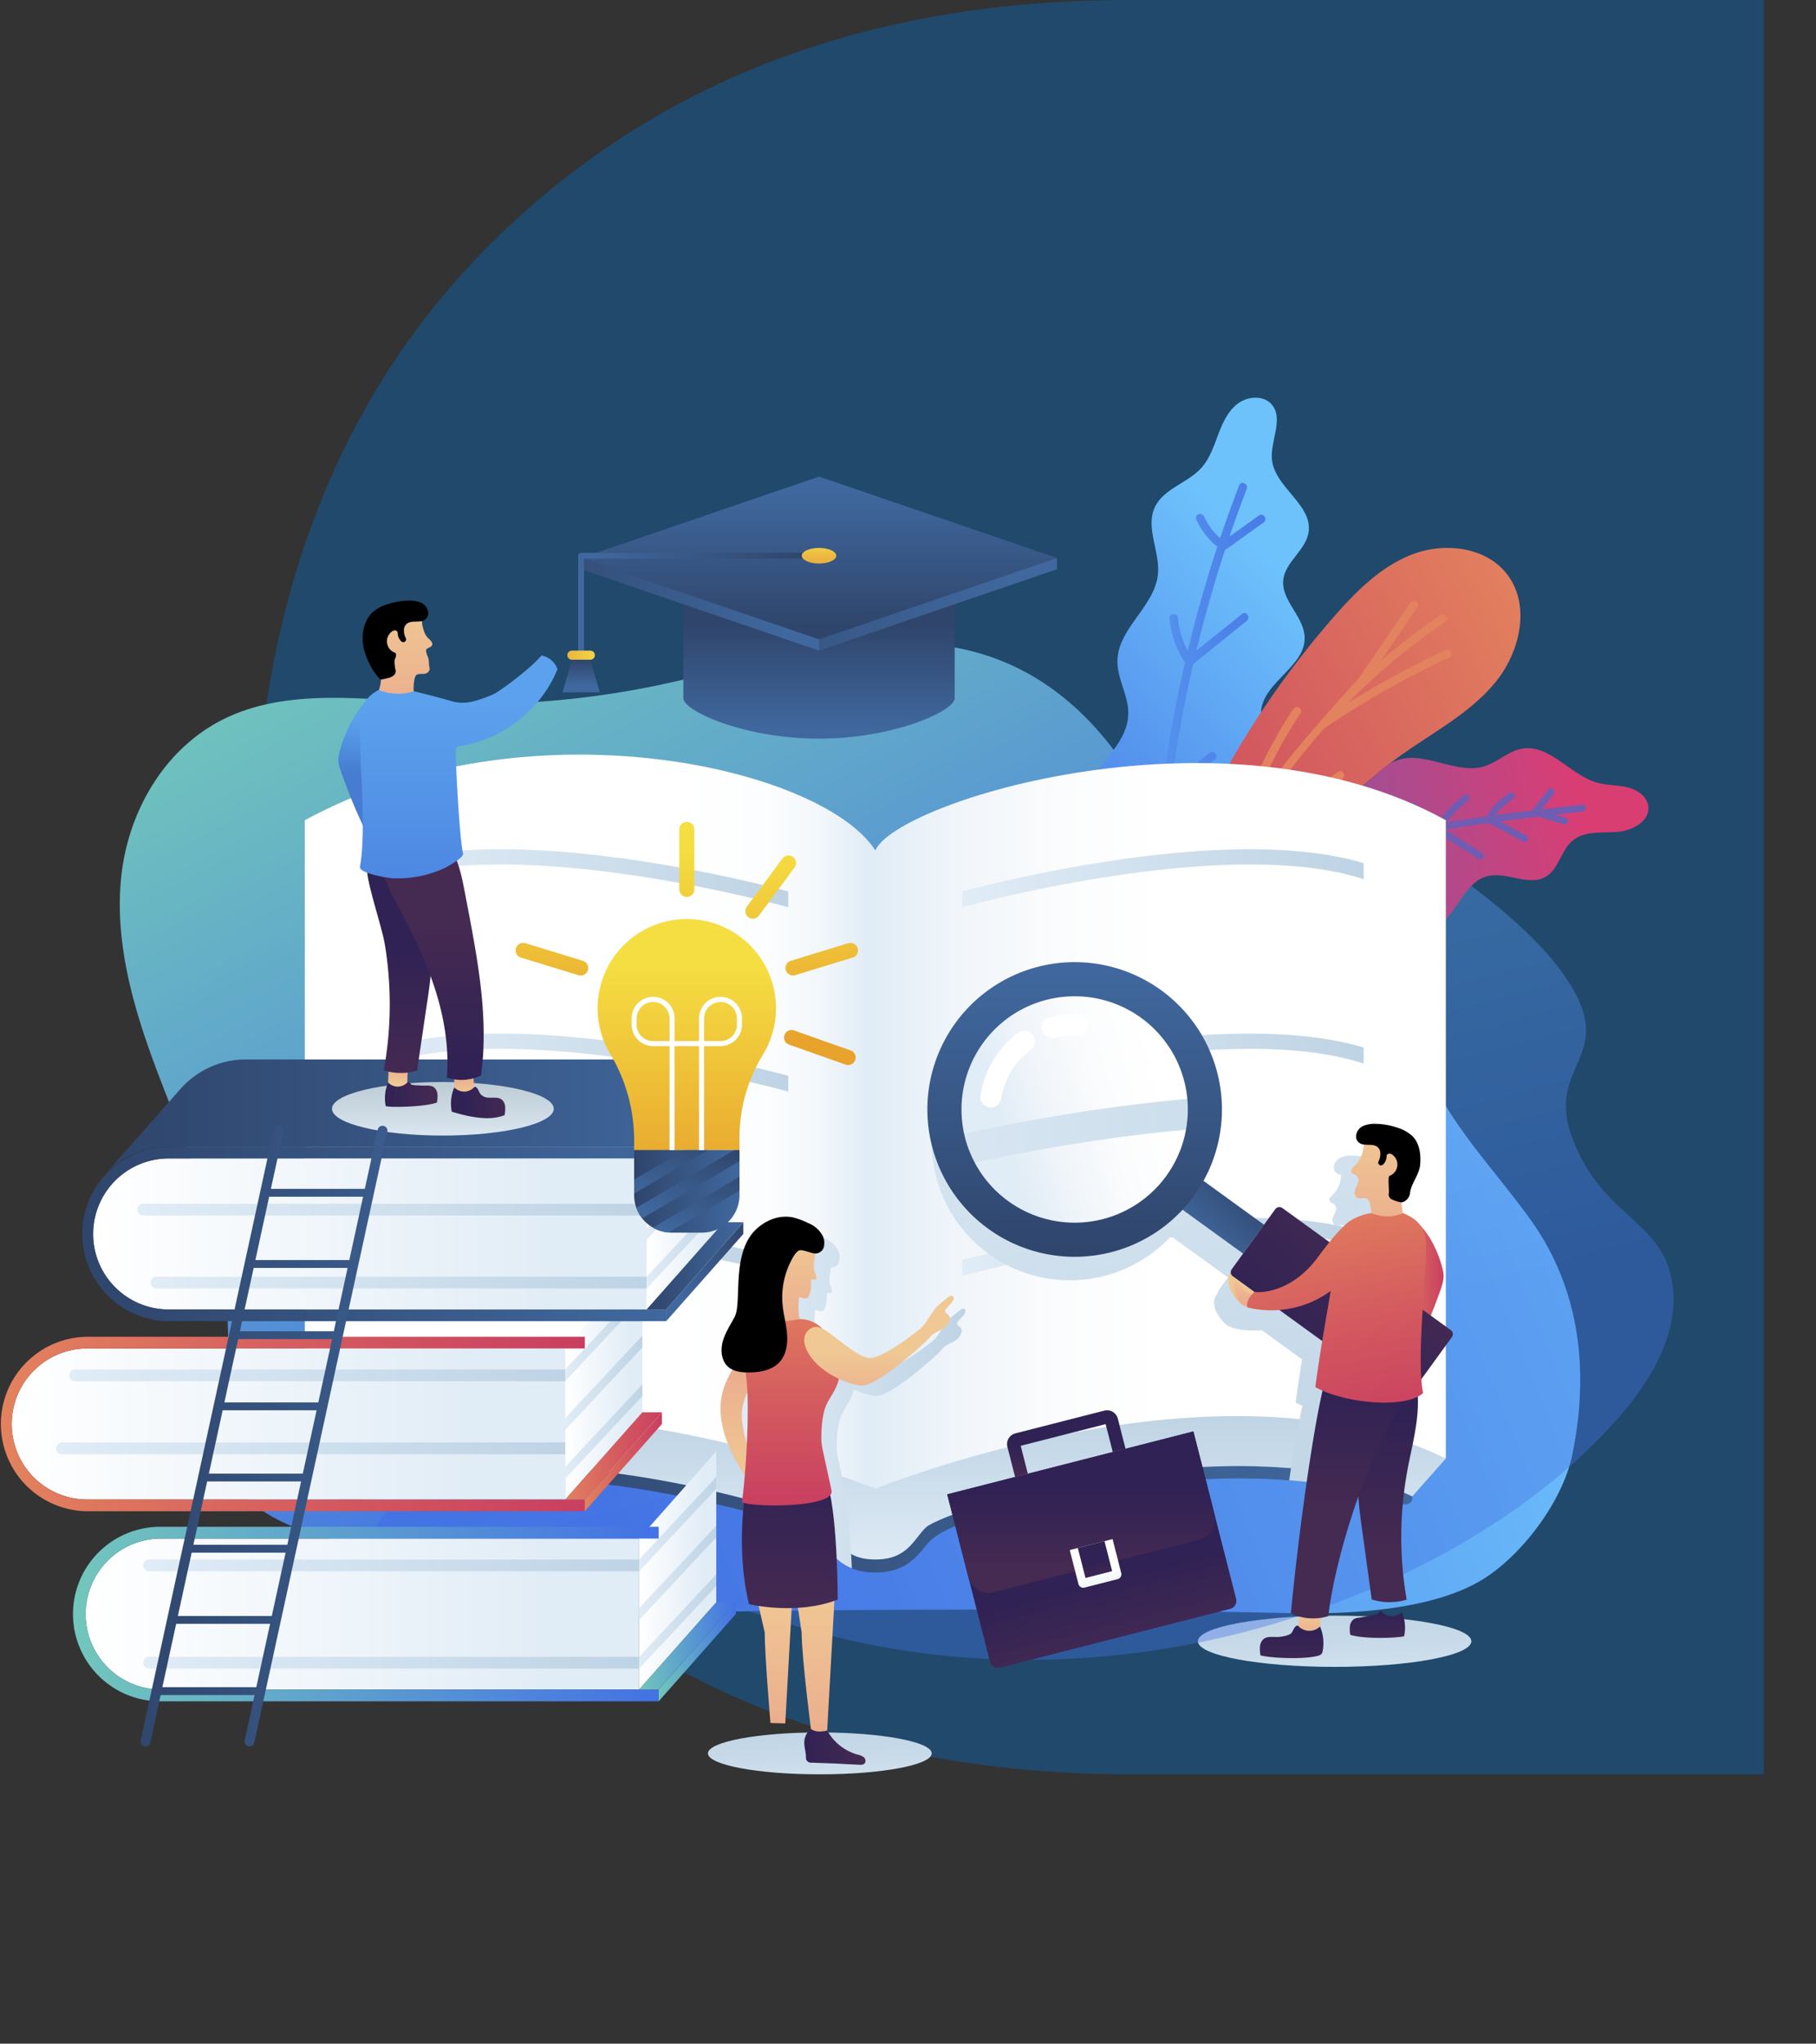 <svg xmlns="http://www.w3.org/2000/svg" xmlns:xlink="http://www.w3.org/1999/xlink" width="804.704" height="905.308" viewBox="0 0 804.704 905.308">
    <rect x="0" y="0" width="804.704" height="905.308" fill="#333333" stroke="none"/>
    <defs>
        <linearGradient id="linear-gradient" x1=".887" x2=".359" y1="2.257" y2="-.142" gradientUnits="objectBoundingBox">
            <stop offset="0" stop-color="#e0ecf6"/>
            <stop offset="1" stop-color="#bed3e4"/>
        </linearGradient>
        <linearGradient id="linear-gradient-3" x1=".165" x2=".677" y1="-.03" y2=".805" gradientUnits="objectBoundingBox">
            <stop offset="0" stop-color="#72c7bb"/>
            <stop offset=".981" stop-color="#4473e4"/>
        </linearGradient>
        <linearGradient id="linear-gradient-4" x1=".984" x2=".136" y1=".43" y2=".655" gradientUnits="objectBoundingBox">
            <stop offset="0" stop-color="#6ec2fc"/>
            <stop offset=".981" stop-color="#4473e4"/>
        </linearGradient>
        <linearGradient id="linear-gradient-5" x1="-.004" x2=".557" y1="1.137" y2=".472" xlink:href="#linear-gradient-4"/>
        <linearGradient id="linear-gradient-6" x1=".636" x2=".28" y1=".203" y2="1.077" xlink:href="#linear-gradient-4"/>
        <linearGradient id="linear-gradient-7" x1="-1.619" x2="1.345" y1=".491" y2=".491" xlink:href="#linear-gradient-4"/>
        <linearGradient id="linear-gradient-8" x1="1.025" x2="-.237" y1=".106" y2=".885" gradientUnits="objectBoundingBox">
            <stop offset="0" stop-color="#e3825e"/>
            <stop offset=".563" stop-color="#d3595f"/>
            <stop offset="1" stop-color="#c93f60"/>
        </linearGradient>
        <linearGradient id="linear-gradient-9" x1="-56.855" x2="-55.84" y1="-3.371" y2="-3.371" gradientUnits="objectBoundingBox">
            <stop offset="0" stop-color="#c93f60"/>
            <stop offset=".437" stop-color="#d3595f"/>
            <stop offset="1" stop-color="#e3825e"/>
        </linearGradient>
        <linearGradient id="linear-gradient-10" x1=".014" x2=".892" y1=".47" y2=".366" gradientUnits="objectBoundingBox">
            <stop offset="0" stop-color="#705cb2"/>
            <stop offset=".969" stop-color="#d93e73"/>
        </linearGradient>
        <linearGradient id="linear-gradient-11" x1="-1.085" x2="-.349" y1="-7.45" y2="-7.45" gradientUnits="objectBoundingBox">
            <stop offset=".031" stop-color="#d93e73"/>
            <stop offset="1" stop-color="#705cb2"/>
        </linearGradient>
        <linearGradient id="linear-gradient-12" x2="1" y1=".5" y2=".5" gradientUnits="objectBoundingBox">
            <stop offset="0" stop-color="#2f456b"/>
            <stop offset="1" stop-color="#40689e"/>
        </linearGradient>
        <linearGradient id="linear-gradient-13" x1=".5" x2=".5" y1="1.071" y2=".231" xlink:href="#linear-gradient"/>
        <linearGradient id="linear-gradient-14" x1=".515" x2="-.012" y1=".5" y2=".5" gradientUnits="objectBoundingBox">
            <stop offset="0" stop-color="#fff"/>
            <stop offset=".367" stop-color="#fbfcfd"/>
            <stop offset=".709" stop-color="#f0f5fa"/>
            <stop offset="1" stop-color="#e0ecf6"/>
        </linearGradient>
        <linearGradient id="linear-gradient-15" x1="0" x2="1" y1=".5" y2=".5" xlink:href="#linear-gradient"/>
        <linearGradient id="linear-gradient-21" x1=".656" x2=".984" y1=".5" y2=".5" gradientUnits="objectBoundingBox">
            <stop offset="0" stop-color="#fff"/>
            <stop offset=".452" stop-color="#fcfdfe"/>
            <stop offset=".717" stop-color="#f4f8fb"/>
            <stop offset=".932" stop-color="#e6eff7"/>
            <stop offset="1" stop-color="#e0ecf6"/>
        </linearGradient>
        <linearGradient id="linear-gradient-29" x1=".382" x2=".606" y1="-.193" y2="1.137" xlink:href="#linear-gradient"/>
        <linearGradient id="linear-gradient-30" x2="1" y1=".5" y2=".5" gradientUnits="objectBoundingBox">
            <stop offset="0" stop-color="#fff"/>
            <stop offset=".854" stop-color="#e0ecf6"/>
        </linearGradient>
        <linearGradient id="linear-gradient-39" x1="0" x2="1" y1=".5" y2=".5" xlink:href="#linear-gradient"/>
        <linearGradient id="linear-gradient-42" x1="0" x2="1" y1=".5" y2=".5" xlink:href="#linear-gradient-3"/>
        <linearGradient id="linear-gradient-56" x1="0" x2="1" y1=".5" y2=".5" xlink:href="#linear-gradient"/>
        <linearGradient id="linear-gradient-59" x1="0" x2="1" y1=".5" y2=".5" xlink:href="#linear-gradient-8"/>
        <linearGradient id="linear-gradient-78" x1="1.066" x2=".176" y1=".059" y2=".753" xlink:href="#linear-gradient-12"/>
        <linearGradient id="linear-gradient-80" x1=".5" x2=".5" y1="1.226" y2="-2.063" gradientUnits="objectBoundingBox">
            <stop offset="0" stop-color="#e0ecf6"/>
            <stop offset="1" stop-color="#80939c"/>
        </linearGradient>
        <linearGradient id="linear-gradient-84" x2="1" y1=".5" y2=".5" gradientUnits="objectBoundingBox">
            <stop offset="0" stop-color="#e3825e"/>
            <stop offset="1" stop-color="#c93f60"/>
        </linearGradient>
        <linearGradient id="linear-gradient-85" x1=".5" x2=".5" y1=".277" y2=".942" xlink:href="#linear-gradient-12"/>
        <linearGradient id="linear-gradient-86" x1=".5" x2=".5" y1=".93" y2=".093" xlink:href="#linear-gradient-12"/>
        <linearGradient id="linear-gradient-87" x1="-.917" x2=".812" y1=".5" y2=".5" xlink:href="#linear-gradient-12"/>
        <linearGradient id="linear-gradient-88" x1="-.384" x2=".867" y1=".5" y2=".5" xlink:href="#linear-gradient-12"/>
        <linearGradient id="linear-gradient-89" x1=".926" x2=".072" y1=".5" y2=".5" xlink:href="#linear-gradient-12"/>
        <linearGradient id="linear-gradient-90" x2="1" y1=".5" y2=".5" gradientUnits="objectBoundingBox">
            <stop offset="0" stop-color="#ebb340"/>
            <stop offset="1" stop-color="#f3d646"/>
        </linearGradient>
        <linearGradient id="linear-gradient-91" x1=".5" x2=".5" y1="-.017" y2=".783" xlink:href="#linear-gradient-12"/>
        <linearGradient id="linear-gradient-92" x1=".5" x2=".5" y1=".719" y2="-.331" xlink:href="#linear-gradient-90"/>
        <linearGradient id="linear-gradient-93" x1=".5" x2=".5" y1=".155" y2=".83" gradientUnits="objectBoundingBox">
            <stop offset="0" stop-color="#ebae8e"/>
            <stop offset="1" stop-color="#f0c894"/>
        </linearGradient>
        <linearGradient id="linear-gradient-94" x1=".223" x2="1.085" y1=".5" y2=".5" gradientUnits="objectBoundingBox">
            <stop offset="0" stop-color="#302254"/>
            <stop offset=".997" stop-color="#452a52"/>
        </linearGradient>
        <linearGradient id="linear-gradient-95" x1=".5" x2=".5" y1=".082" y2=".655" xlink:href="#linear-gradient-93"/>
        <linearGradient id="linear-gradient-96" x1="0" x2="1" y1=".5" y2=".5" xlink:href="#linear-gradient-94"/>
        <linearGradient id="linear-gradient-97" x1=".5" x2=".5" y1=".45" y2="1.027" xlink:href="#linear-gradient-94"/>
        <linearGradient id="linear-gradient-98" x1=".5" x2=".5" y1=".928" y2=".347" xlink:href="#linear-gradient-94"/>
        <linearGradient id="linear-gradient-99" x1=".5" x2=".5" y1="1" y2="0" xlink:href="#linear-gradient-93"/>
        <linearGradient id="linear-gradient-100" x1=".5" x2=".5" y1=".188" y2=".566" gradientUnits="objectBoundingBox">
            <stop offset="0" stop-color="#5ca1ed"/>
            <stop offset=".997" stop-color="#467cd1"/>
        </linearGradient>
        <linearGradient id="linear-gradient-102" x1=".5" x2=".5" y1=".212" y2="1.019" gradientUnits="objectBoundingBox">
            <stop offset="0" stop-color="#5ca1ed"/>
            <stop offset=".997" stop-color="#4d87e2"/>
        </linearGradient>
        <linearGradient id="linear-gradient-103" x1=".866" x2=".213" y1=".402" y2=".606" xlink:href="#linear-gradient-14"/>
        <linearGradient id="linear-gradient-104" x1="-.672" x2="2.159" y1=".5" y2=".5" xlink:href="#linear-gradient"/>
        <linearGradient id="linear-gradient-105" x1=".5" x2=".5" y1="1.242" y2=".439" xlink:href="#linear-gradient-93"/>
        <linearGradient id="linear-gradient-106" x1="1.698" x2="-.297" y1=".919" y2=".221" xlink:href="#linear-gradient-12"/>
        <linearGradient id="linear-gradient-107" x1="-.29" x2="1.353" y1=".195" y2=".83" xlink:href="#linear-gradient-94"/>
        <linearGradient id="linear-gradient-108" x1=".5" x2=".5" y1=".998" y2=".034" xlink:href="#linear-gradient-12"/>
        <linearGradient id="linear-gradient-110" x1=".5" x2=".5" y1=".161" y2="1.52" xlink:href="#linear-gradient-94"/>
        <linearGradient id="linear-gradient-112" x1=".5" x2=".5" y1=".117" y2="1.184" xlink:href="#linear-gradient-94"/>
        <linearGradient id="linear-gradient-113" x1=".5" x2=".5" y1=".205" y2=".77" xlink:href="#linear-gradient-94"/>
        <linearGradient id="linear-gradient-114" x1=".5" x2=".5" y1=".084" y2=".55" xlink:href="#linear-gradient-94"/>
        <linearGradient id="linear-gradient-116" x1=".5" x2=".5" y1=".688" y2="-.255" xlink:href="#linear-gradient-93"/>
        <linearGradient id="linear-gradient-117" x1=".423" x2=".641" y1="-.116" y2="1.108" xlink:href="#linear-gradient-8"/>
        <linearGradient id="linear-gradient-118" x1=".757" x2=".757" y1="1.006" y2=".005" xlink:href="#linear-gradient-93"/>
        <linearGradient id="linear-gradient-120" x1=".779" x2=".779" y1=".996" y2="-.004" xlink:href="#linear-gradient-93"/>
        <linearGradient id="linear-gradient-121" x1=".546" x2=".546" y1="-.06" y2=".941" xlink:href="#linear-gradient-94"/>
        <linearGradient id="linear-gradient-123" x1=".5" x2=".5" y1=".236" y2=".883" xlink:href="#linear-gradient-93"/>
        <linearGradient id="linear-gradient-124" x1=".501" x2=".501" y1="1.012" y2=".007" xlink:href="#linear-gradient-93"/>
        <linearGradient id="linear-gradient-125" x1=".544" x2=".544" y1="-.174" y2=".983" xlink:href="#linear-gradient-8"/>
        <linearGradient id="linear-gradient-126" x1=".5" x2=".5" y1="1.206" y2=".63" xlink:href="#linear-gradient-93"/>
        <linearGradient id="linear-gradient-127" x1=".463" x2=".463" y1=".671" y2="1.117" xlink:href="#linear-gradient-94"/>
        <linearGradient id="linear-gradient-128" x1=".508" x2=".508" y1=".366" y2=".842" xlink:href="#linear-gradient-94"/>
        <linearGradient id="linear-gradient-129" x1=".21" x2=".21" y1=".428" y2="1.274" xlink:href="#linear-gradient-14"/>
        <linearGradient id="linear-gradient-130" x1=".076" x2=".076" y1=".57" y2="1.257" xlink:href="#linear-gradient-94"/>
        <linearGradient id="linear-gradient-131" x1=".644" x2=".644" y1=".538" y2=".978" xlink:href="#linear-gradient-94"/>
        <linearGradient id="linear-gradient-132" x1=".5" x2=".5" y1=".196" y2="1.144" gradientUnits="objectBoundingBox">
            <stop offset="0" stop-color="#f5de42"/>
            <stop offset="1" stop-color="#e8a32d"/>
        </linearGradient>
        <linearGradient id="linear-gradient-134" x1="1.066" x2=".217" y1="-.295" y2="1.021" xlink:href="#linear-gradient-12"/>
        <linearGradient id="linear-gradient-135" x1=".895" x2=".183" y1="-.094" y2=".982" xlink:href="#linear-gradient-12"/>
        <linearGradient id="linear-gradient-136" x1="1.034" x2=".039" y1="-.567" y2="1.122" xlink:href="#linear-gradient-12"/>
        <linearGradient id="linear-gradient-137" x1=".5" x2=".5" y1=".355" y2="2.906" xlink:href="#linear-gradient-132"/>
        <linearGradient id="linear-gradient-138" x1=".5" x2=".5" y1="-.109" y2="2.916" xlink:href="#linear-gradient-132"/>
        <linearGradient id="linear-gradient-139" x1=".5" x2=".5" y1="-2.892" y2="2.976" xlink:href="#linear-gradient-132"/>
        <linearGradient id="linear-gradient-140" x1=".5" x2=".5" y1="-5.177" y2=".285" xlink:href="#linear-gradient-132"/>
        <linearGradient id="linear-gradient-142" x1=".5" x2=".5" y1="-2.892" y2="2.976" xlink:href="#linear-gradient-132"/>
        <style>
            .cls-2{fill:url(#linear-gradient)}.cls-17{mix-blend-mode:multiply;isolation:isolate}.cls-12{fill:url(#linear-gradient-12)}.cls-15,.cls-17{fill:url(#linear-gradient-15)}.cls-19{fill:url(#linear-gradient-30)}.cls-20{fill:url(#linear-gradient-39)}.cls-21{fill:url(#linear-gradient-42)}.cls-22{fill:url(#linear-gradient-56)}.cls-23{fill:url(#linear-gradient-59)}.cls-38{fill:url(#linear-gradient-96)}.cls-41{fill:url(#linear-gradient-99)}.cls-50{fill:#fff}.cls-74{fill:url(#linear-gradient-138)}.cls-76{fill:url(#linear-gradient-140)}
        </style>
    </defs>
    <g id="Group_3189" transform="translate(-1038.051 -3061.839)">
        <path id="Path_1061" fill="#20496c" d="M470.12 77H750.6v-786H469.011q-171.833 0-279.922 105.317T81-315.446q0 181.811 108.643 287.129T470.12 77z" transform="translate(1069.092 3770.839)"/>
        <g id="Group_1925" transform="translate(1008.56 3172.097)">
            <g id="Group_1924" transform="translate(29.491 65.903)">
                <path id="Path_1064" d="M318.046 432.17c0 5.128-22.2 9.285-49.58 9.285s-49.58-4.157-49.58-9.285 22.2-9.285 49.58-9.285 49.58 4.157 49.58 9.285z" class="cls-2" transform="translate(94.809 168.384)"/>
                <path id="Path_1065" d="M471.155 403c0 6.267-27.129 11.349-60.6 11.349s-60.59-5.078-60.59-11.349 27.129-11.347 60.594-11.347 60.596 5.083 60.596 11.347z" class="cls-2" transform="translate(180.836 147.888)"/>
                <path id="Path_1066" fill="url(#linear-gradient-3)" d="M533.638 242.689c-14-43.3-39.49-88.213-85.082-104.534-24.086-8.623-50.971-8.046-76.408-3.9s-50.078 11.693-75.322 16.75a392.137 392.137 0 0 1-96.378 7.122c-30.676-1.53-63.216-6.352-90.762 6.224C81.98 177 65.674 205.442 62.331 233.839s4.45 56.907 14.423 83.943 22.237 53.507 28.346 81.507a192.454 192.454 0 0 1 3.009 64.3c-1.27 10.4-3.369 21.1-.292 31.167 6.822 22.332 34.925 31.806 59.463 36.7 57.182 11.4 116.423 15.909 174.345 8.349s114.565-27.6 160.023-61.636c9.958-7.455 19.4-15.6 27.158-25.033 19.452-23.657 26.774-53.855 27.119-83.115.278-23.721-7.874-47.33-10.024-71.039-1.73-19.119-6.328-37.943-12.263-56.293z" transform="translate(-8.454 -22.961)"/>
                <path id="Path_1067" fill="url(#linear-gradient-4)" d="M544.915 531.258c25.214.555 59.844-1.429 81.828-13.789 17.767-9.989 37.247-34.738 41.724-56.637 7.8-38.156 2.658-74.063-18.156-103.328-17.837-25.076-41.482-47.532-49.626-77.208-6.662-24.283.856-52.3-12.1-73.884-12.435-20.717-39.17-27.546-63.3-28.8-40.268-2.1-80.614 6.11-118.47 19.995-80.3 29.449-151.194 85.637-194.9 159.156-22.93 38.57-38.34 81.331-62.469 119.162-7.793 12.217-16.479 23.9-23.372 36.672-2.743 5.081-8.548 13.817-8.517 19.75.041 7.584 6.3 3.589 11.531 2.943 33.028-4.078 67.865-2.534 101.13-3.4q101.13-2.626 202.307-2.135 56.199.27 112.39 1.503z" transform="translate(28.305 7.194)"/>
                <path id="Path_1068" fill="url(#linear-gradient-5)" d="M155.009 280.3c15.261-32.947-.856-52.3 12.1-73.884 12.435-20.717 39.17-27.546 63.3-28.8 40.268-2.1 80.614 6.11 118.47 19.995q16.373 6 32.172 13.486c.076.149.169.3.232.449.055-.084.119-.171.176-.255 66.719 31.589 124.631 82.081 162.319 145.476 22.93 38.57 38.34 81.331 62.469 119.162 4.474 7.014 9.236 13.858 13.79 20.828l-.856.966v.452c0 2.228-2.67 3.692-5.012 2.759-17.317-6.894-79.925-25.355-194.327 8.681 0 0-10.614 3.593-14.913 8.424-3.144 3.535-6.537 9.045-13.845 11.756q-9.91-.055-19.819-.086c-7.155-2.74-10.514-8.172-13.628-11.67-4.3-4.831-14.912-8.424-14.912-8.424-114.389-34.032-177-15.579-194.322-8.682-2.344.932-5.613-.08-5.019-3.21l-14.905-16.8s-29.042-92.569-22.41-142.723 33.679-24.958 48.94-57.9z" transform="rotate(135 416.012 416.046)" style="mix-blend-mode:multiply;isolation:isolate" opacity="0.4"/>
                <g id="Group_1880" transform="translate(478.471)">
                    <path id="Path_1069" fill="url(#linear-gradient-6)" d="M326.494 281.964c-.573 10.479-9.269 20.248-6.445 30.357 2.077 7.437 10.07 11.977 17.779 12.465s15.221-2.208 22.449-4.928c8.315-3.129 16.782-6.453 23.478-12.291s11.377-14.769 9.81-23.513c-1.509-8.416-8.492-16.046-6.625-24.389 2.246-10.029 15.852-14.027 18.579-23.935 2.915-10.6-8.3-20.793-6.754-31.675 1.794-12.657 19.684-19.3 19.248-32.073-.311-9.164-10.441-16.237-9.472-25.355.855-8.025 9.978-13.128 11.215-21.1 1.878-12.108-14.771-19.745-16.2-31.914-.991-8.454 5.421-18.327-.174-24.742-3.629-4.161-10.638-3.649-15.038-.311s-6.761 8.659-8.7 13.828-3.735 10.587-7.447 14.675c-6.108 6.726-16.755 9.136-20.585 17.376-4.24 9.128 2.4 19.715 1.388 29.731-1.431 14.186-17.645 23.885-17.958 38.141-.177 8.073 4.957 15.543 4.83 23.616-.252 15.97-20.122 25.969-21.436 41.888-.967 11.761 8.704 22.364 8.058 34.149z" transform="translate(-318.371 -65.903)"/>
                    <path id="Path_1070" fill="url(#linear-gradient-7)" d="M347.255 232.975l.018-.027a77.65 77.65 0 0 1 20.24-21.628c1.935-1.406-.129-4.5-2.07-3.086a82.14 82.14 0 0 0-17.717 17.544q3.694-28.425 10.152-56.4a1.852 1.852 0 0 0 .472-.744l23.364-18.8c1.852-1.489-.2-4.588-2.072-3.086q-10.132 8.154-20.266 16.3 5.471-22.566 12.717-44.662a1.856 1.856 0 0 0 .482-.248l16.618-11.925c1.943-1.395-.123-4.485-2.072-3.086l-13.062 9.375q3.62-10.641 7.649-21.141c.853-2.218-2.484-3.862-3.346-1.618q-4.47 11.637-8.429 23.453a29.093 29.093 0 0 1-7.112-9.572c-.992-2.157-4.527-1-3.526 1.178a33.5 33.5 0 0 0 9.368 12.194q-7.483 22.777-13.086 46.09a36.673 36.673 0 0 1-4.349-14.537c-.207-2.39-3.915-2.157-3.71.23a40.7 40.7 0 0 0 6.836 19.462q-6.288 27.182-9.992 54.868a113.44 113.44 0 0 0-6.446-14.312c-1.131-2.112-4.207-.02-3.086 2.072a106.726 106.726 0 0 1 8.437 20.853A588.722 588.722 0 0 0 339.449 321c.079 2.4 3.79 2.156 3.71-.232a584.958 584.958 0 0 1 3.573-86.866 1.8 1.8 0 0 0 .523-.927z" transform="translate(-307.73 -50.951)"/>
                </g>
                <g id="Group_1881" transform="translate(510.771 66.556)">
                    <path id="Path_1071" fill="url(#linear-gradient-8)" d="M494.517 117.566c10.857 13.823 5.918 34.925-5.342 48.422s-27.345 21.82-41.644 32.041c-29.982 21.433-52.437 51.559-74.1 81.372-3.92 5.395-8.036 10.976-13.919 14.115s-14.08 3.024-18.365-2.087c-4.694-5.6-2.781-14-.434-20.926a398.373 398.373 0 0 1 77.266-134c9.936-11.351 21.02-22.469 35.162-27.721s32.059-3.082 41.376 8.784z" transform="translate(-337.619 -106.086)"/>
                    <path id="Path_1072" fill="url(#linear-gradient-9)" d="M374.536 225.5a1.627 1.627 0 0 1-.3-1.588 208.475 208.475 0 0 1 25.924-55.786c1.312-1.988 4.558-.172 3.233 1.835a205.213 205.213 0 0 0-22.2 44.546c3.1-4.942 6.3-9.824 9.645-14.617 11.087-15.881 37.787-44.637 38.082-45.068q11.553-16.83 23.1-33.663c1.345-1.959 4.593-.147 3.233 1.834l-16.262 23.7a288.8 288.8 0 0 1 26.5-20.24c1.993-1.347 3.894 1.848 1.916 3.185a282.344 282.344 0 0 0-42.943 35.745 402.116 402.116 0 0 1 43.082-23.355c2.155-1 4.088 2.175 1.918 3.183A402.49 402.49 0 0 0 414 176.586l-.031.017a291.269 291.269 0 0 0-21.424 27.311c-6.869 9.926-13.146 20.215-19.041 30.726a303.469 303.469 0 0 1 46.517-38.711c1.991-1.347 3.892 1.848 1.916 3.183a299.267 299.267 0 0 0-54.684 47.588 1.89 1.89 0 0 1-.51.4c-9.029 17.144-17.252 34.739-25.444 52.253-1.015 2.17-4.245.326-3.233-1.835 11.397-24.368 22.888-48.801 36.47-72.018z" transform="translate(-337.872 -96.749)"/>
                </g>
                <g id="Group_1882" transform="translate(518.81 155.261)">
                    <path id="Path_1073" fill="url(#linear-gradient-10)" d="M372.781 191.325c-4.911 4.79-12.926 4.134-19.021 7.283-10.094 5.214-11.907 19.824-6.721 29.933s15.193 16.7 24.858 22.668c5.378 3.323 10.9 6.647 17.05 8.1s13.139.75 17.974-3.321c5.633-4.744 7.553-13.219 13.928-16.9 10.749-6.214 24.813 5.643 36.354 1.063 10.854-4.31 13.443-20.833 24.744-23.776 8.575-2.233 18.473 4.732 26.06.157 5.726-3.452 6.653-11.675 11.785-15.963 5.211-4.351 12.826-3.333 19.6-3.8s14.888-4.823 13.925-11.543c-.626-4.359-5-7.238-9.289-8.262s-8.8-.787-13.057-1.931c-12.192-3.279-21.379-17.446-33.792-15.134-5.928 1.1-10.527 5.883-16.271 7.713-12.638 4.023-26.628-7.084-39.09-2.544-8.831 3.217-13.878 13.416-22.918 15.993-6.476 1.847-13.27-.7-19.781-2.428s-14.319-2.324-19.142 2.377c-3.015 2.934-4.184 7.377-7.196 10.315z" transform="translate(-341.744 -159.643)"/>
                    <path id="Path_1074" fill="url(#linear-gradient-11)" d="M525.069 177.673q-8.994.994-18.083 2.042l5.356-6.7c1.221-1.524-.967-3.65-2.195-2.117l-6.575 8.22a1.535 1.535 0 0 0-.35 1.039q-8.256.986-16.541 2.1a25.723 25.723 0 0 1 7.758-7.159 1.525 1.525 0 0 0-1.575-2.61 28.835 28.835 0 0 0-10.14 10.314q-8.9 1.25-17.785 2.73a44.464 44.464 0 0 1 9.358-9.505c1.562-1.169 0-3.788-1.575-2.61a48.674 48.674 0 0 0-11.935 12.831c-7.2 1.27-14.372 2.688-21.481 4.3a65.175 65.175 0 0 1 11.394-10.955c1.56-1.173-.007-3.791-1.577-2.61a69.678 69.678 0 0 0-14.451 14.65c-7.106 1.708-14.143 3.622-21.085 5.79a37.038 37.038 0 0 1 9-10.69c1.524-1.244-.692-3.344-2.195-2.117a38.857 38.857 0 0 0-10.88 14.11q-8.8 2.894-17.365 6.39l5.451-11.321c.85-1.766-1.825-3.233-2.678-1.459l-7.013 14.567a199.063 199.063 0 0 0-44.555 26.29c-1.525 1.2.036 3.826 1.575 2.61a197.4 197.4 0 0 1 43.658-25.857l.035.01a1.684 1.684 0 0 0 .291.222 121.161 121.161 0 0 0 28.709 12.533c1.888.548 2.579-2.423.694-2.97a117.652 117.652 0 0 1-26.267-11.268q8.616-3.593 17.5-6.536a1.8 1.8 0 0 0 .394.217 1.571 1.571 0 0 0 .464.4l23.743 13.79c1.7.989 3.157-1.693 1.459-2.678Q424.45 207.2 413.3 200.715q10-3.178 20.261-5.679a76.853 76.853 0 0 0 23.322 15.251c1.8.752 3.271-1.92 1.459-2.678a74.476 74.476 0 0 1-21.217-13.431c7.581-1.785 15.238-3.341 22.935-4.719a1.745 1.745 0 0 0 .379.287 1.6 1.6 0 0 0 .447.417l18.355 11.578c1.665 1.05 3.114-1.635 1.459-2.678l-16.4-10.342q9.163-1.565 18.367-2.846a1.537 1.537 0 0 0 1.448.139 1.642 1.642 0 0 0 .172.118l14.461 7.874a1.525 1.525 0 0 0 1.457-2.678l-11.526-6.276q8.611-1.148 17.2-2.147a1.594 1.594 0 0 0 .59.316l10.421 3.135c1.882.566 2.571-2.4.694-2.97l-4.408-1.327q6.01-.683 11.983-1.338c1.941-.214 1.869-3.265-.09-3.048z" transform="translate(-342.725 -152.603)"/>
                </g>
                <g id="Group_1895" transform="translate(135.071 158.122)">
                    <path id="Path_1075" d="M599.839 355.872l-53.886-27.142-186.879 31.6-186.88-31.6-53.884 27.142 2.865 24.283v.452c0 2.228 2.672 3.692 5.012 2.759 17.318-6.894 79.925-25.355 194.329 8.681 0 0 10.612 3.593 14.912 8.424s9.029 13.38 23.647 13.38 19.347-8.548 23.647-13.38 14.912-8.424 14.912-8.424c114.389-34.032 176.994-15.579 194.32-8.682 2.345.932 5.615-.079 5.02-3.21z" class="cls-12" transform="translate(-106.27 -51.532)"/>
                    <path id="Path_1076" fill="url(#linear-gradient-13)" d="M604.61 352.582l-53.886-27.143-186.879 31.6-186.88-31.6-53.884 27.143-12.04 12.932 14.905 16.8s62.757-34.193 199.341 6.441c0 0 11.344 3.776 14.912 6.607 7.046 5.59 9.029 14.88 23.647 14.88s17.158-9.461 22.59-14.358c2.592-2.337 15.968-7.129 15.968-7.129 136.583-40.634 199.341-6.441 199.341-6.441l14.9-16.8z" transform="translate(-111.041 -53.692)"/>
                    <path id="Path_1077" fill="url(#linear-gradient-14)" d="M263.673 485.089s153.057-62.439 252.8-13.38V188.953c-97.269-53.793-243.534-8.485-252.8 13.381z" transform="translate(-10.869 -159.886)"/>
                    <g id="Group_1883" transform="translate(291.363 41.917)">
                        <path id="Path_1078" d="M352.311 191.9a651.957 651.957 0 0 0-65.358 13.441v7c12.669-3.42 119.853-31.291 177.835-12.4v-7.111c-26.55-7.878-64.345-8.194-112.477-.93z" class="cls-15" transform="translate(-286.953 -186.678)"/>
                    </g>
                    <g id="Group_1884" transform="translate(291.363 82.749)">
                        <path id="Path_1079" d="M352.311 216.556A651.835 651.835 0 0 0 286.953 230v7c12.669-3.42 119.853-31.289 177.835-12.4v-7.119c-26.55-7.881-64.345-8.192-112.477-.925z" class="cls-15" transform="translate(-286.953 -211.33)"/>
                    </g>
                    <g id="Group_1885" transform="translate(291.363 123.581)">
                        <path id="Path_1080" d="M352.311 241.209a651.316 651.316 0 0 0-65.358 13.443v7c12.669-3.42 119.853-31.291 177.835-12.4v-7.117c-26.55-7.878-64.345-8.193-112.477-.926z" class="cls-15" transform="translate(-286.953 -235.983)"/>
                    </g>
                    <g id="Group_1886" transform="translate(291.363 164.413)">
                        <path id="Path_1081" d="M352.311 265.86a652.294 652.294 0 0 0-65.358 13.44v7c12.669-3.42 119.853-31.291 177.835-12.4v-7.119c-26.55-7.871-64.345-8.187-112.477-.921z" class="cls-15" transform="translate(-286.953 -260.635)"/>
                    </g>
                    <g id="Group_1887" transform="translate(291.363 205.245)">
                        <path id="Path_1082" d="M352.311 290.514a651.33 651.33 0 0 0-65.358 13.443v7c12.669-3.42 119.853-31.291 177.835-12.4v-7.117c-26.55-7.878-64.345-8.193-112.477-.926z" class="cls-15" transform="translate(-286.953 -285.288)"/>
                    </g>
                    <g id="Group_1888" transform="translate(291.363 246.077)">
                        <path id="Path_1083" d="M352.311 315.167a651.947 651.947 0 0 0-65.358 13.441v7c12.669-3.42 119.853-31.291 177.835-12.4v-7.117c-26.55-7.876-64.345-8.191-112.477-.924z" class="cls-15" transform="translate(-286.953 -309.941)"/>
                    </g>
                    <path id="Path_1084" fill="url(#linear-gradient-21)" d="M363.845 486.573s-153.059-62.439-252.8-13.38V190.436c98.159-53.5 229.142-23.6 252.8 13.381z" transform="translate(-111.041 -161.37)"/>
                    <g id="Group_1889" transform="translate(36.409 41.917)">
                        <path id="Path_1085" d="M245.5 191.9a652.074 652.074 0 0 1 65.358 13.441v7c-12.671-3.42-119.855-31.291-177.837-12.4v-7.111c26.554-7.878 64.348-8.194 112.479-.93z" class="cls-15" transform="translate(-133.023 -186.678)"/>
                    </g>
                    <g id="Group_1890" transform="translate(36.409 82.749)">
                        <path id="Path_1086" d="M245.5 216.556A651.953 651.953 0 0 1 310.86 230v7c-12.671-3.42-119.855-31.289-177.837-12.4v-7.119c26.552-7.881 64.346-8.192 112.477-.925z" class="cls-15" transform="translate(-133.023 -211.33)"/>
                    </g>
                    <g id="Group_1891" transform="translate(36.409 123.581)">
                        <path id="Path_1087" d="M245.5 241.209a651.433 651.433 0 0 1 65.358 13.443v7c-12.671-3.42-119.855-31.291-177.837-12.4v-7.117c26.554-7.878 64.348-8.193 112.479-.926z" class="cls-15" transform="translate(-133.023 -235.983)"/>
                    </g>
                    <g id="Group_1892" transform="translate(36.409 164.413)">
                        <path id="Path_1088" d="M245.5 265.86a652.411 652.411 0 0 1 65.36 13.44v7c-12.671-3.42-119.855-31.291-177.837-12.4v-7.119c26.552-7.871 64.346-8.187 112.477-.921z" class="cls-15" transform="translate(-133.023 -260.635)"/>
                    </g>
                    <g id="Group_1893" transform="translate(36.409 205.245)">
                        <path id="Path_1089" d="M245.5 290.514a651.447 651.447 0 0 1 65.358 13.443v7c-12.671-3.42-119.855-31.291-177.837-12.4v-7.117c26.554-7.878 64.348-8.193 112.479-.926z" class="cls-15" transform="translate(-133.023 -285.288)"/>
                    </g>
                    <g id="Group_1894" transform="translate(36.409 246.077)">
                        <path id="Path_1090" d="M245.5 315.167a652.064 652.064 0 0 1 65.358 13.441v7c-12.671-3.42-119.855-31.291-177.837-12.4v-7.117c26.554-7.876 64.348-8.191 112.479-.924z" class="cls-15" transform="translate(-133.023 -309.941)"/>
                    </g>
                </g>
                <path id="Path_1091" d="M327.34 323.383c-.613-.648-1.663-.114-2.349.451-4.048 3.326-4.628 3.425-7.548 7.834-1.517 2.294-2.935 4.785-5.183 6.307 0 0-16.7 13.477-22.04 11.763-6.723-2.16-14.279-10.075-19.3-12.553a7.688 7.688 0 0 0-.586-.618 13.588 13.588 0 0 0-8.921-3.467l-.215.043a29.919 29.919 0 0 1-.146-9.517c1.256.358 2.486.9 3.684.316a11.644 11.644 0 0 0 1.419-4.692 12.434 12.434 0 0 1 .225-3.371c.641.354 2.11.417 2.153-.335a8.99 8.99 0 0 0-.84-2.849c-.855-2.1-.106-5.274.479-7.877a3.739 3.739 0 0 0 3.495-2.8c.727-3.737-.923-5.557-2.128-7.074a12.531 12.531 0 0 0-4.712-3.225 30.511 30.511 0 0 0-6.332-2.367c-5.948-1.31-12.237 1.181-16.56 5.616-10.158 10.422-5.494 31-8.684 37.123-1.787 3.429-4 6.677-5.082 10.408s-.765 8.225 1.971 10.893a7.984 7.984 0 0 0 2.181 1.486c-3.221 5.158-5.666 11.553-5.135 18.764.8 10.907 6.178 20.6 10.42 26.691-.429 5.161-.888 9.328-1.244 11.569a4.446 4.446 0 0 0 .851.333c-.081.744-.162 1.567-.24 2.425 3.982 1.092 8.013 2.231 12.129 3.455 0 0 10.612 3.593 14.912 8.424 3.056 3.435 6.35 8.734 13.239 11.518-.394-9.414-1.2-21.06-2.839-29.169a2.218 2.218 0 0 0 .53-1.916c-.981-4.914-3.434-15.738-3.93-18.257a23.993 23.993 0 0 1-.447-4.782c.022-3.313.3-8.959 1.8-13.02 1.368-3.705 4.714-7.165 5.731-12.109a34.442 34.442 0 0 0 9.244 2.922c6.847 1 28.508-18.89 29.891-20.685 1.931-2.5 4.513-2.695 6.935-4.691a6.794 6.794 0 0 0 1.852-3.546c-.068-1.323-1.752-2.208-2.011-2.6-.716-1.091 1.365-2.484 2.839-4.378.56-.714 1.109-1.792.492-2.443zm-88.842 63.4c-1.5-5.045-2.456-10.178-2.132-13.8a23.774 23.774 0 0 1 2.368-8.277c.288 6.625.128 14.549-.234 22.082z" class="cls-17" transform="translate(100.211 80.519)"/>
                <path id="Path_1092" d="M495.341 380.289l-10.706-7.763c.9-14.632 2.084-28.281.836-31.647-2.368-6.388-7.495-7.748-8.989-8.477a33 33 0 0 1-.613-4.566 4.254 4.254 0 0 0 3.516-3.829c.532-4.175 3.829-7.541 4.21-11.733s-.184-8.8-3.109-11.831a15.812 15.812 0 0 0-6.378-3.6 29.033 29.033 0 0 0-9.028-1.6 12.027 12.027 0 0 0-4.679.687 5.079 5.079 0 0 0-3.45 4.439 3.393 3.393 0 0 0 .709 2.166 3.731 3.731 0 0 0 2.607 1.32c-.209 1.087-.343 2.2-.621 3.271a11.764 11.764 0 0 1-3.3 5.557c-.77.724-1.734 1.7-1.289 2.657.374.807 1.482.909 2.162 1.484a2.854 2.854 0 0 1 .522 3.059c-.345 1.043-.982 1.978-1.275 3.036a2.647 2.647 0 0 0 .812 2.963c1.217.754 2.908-.181 4.209.424 1.158.538 1.779 4.237 1.683 6.094-3.644.366-8.682 2.531-11.006 5.082a63.581 63.581 0 0 0-6.286 6.942l-18.518-13.433a3.329 3.329 0 0 0-4.649.742l-3.982 5.489-25.209-18.282a61.224 61.224 0 1 0-8.7 11.995l25.211 18.282-3.982 5.489a3.289 3.289 0 0 0-.6 1.582 5.791 5.791 0 0 0-1.625 4.318 12.063 12.063 0 0 0 2.355 5.986 14.144 14.144 0 0 0 2.471 2.947c.022.028.036.06.06.086a4.918 4.918 0 0 0 3.014 1.585c.017.1.023.2.046.3a38.133 38.133 0 0 0 13.26 1.075l17.85 12.944c-.976 5.954-1.943 12.214-2.86 19.1.931.522 1.941 1.012 3 1.477-1.844 7.952-3.9 19.842-5.862 33a195.238 195.238 0 0 1 40.006 7.086q.465-3.384 1.08-6.74c1.285-6.993 3.064-13.886 3.927-20.957a60.522 60.522 0 0 0 .441-9.906 10.04 10.04 0 0 0 2.181-1.469 51.5 51.5 0 0 1-.692-5.673l11.972-16.51a3.328 3.328 0 0 0-.732-4.648z" transform="translate(134.101 40.508)" style="mix-blend-mode:multiply;isolation:isolate" fill="url(#linear-gradient-29)"/>
                <g id="Group_1909" transform="translate(0 293.155)">
                    <g id="Group_1899" transform="translate(32.742 168.373)">
                        <path id="Path_1093" d="M200.475 386.347v66.9l34.192-38.652v-66.9z" class="cls-19" transform="translate(49.984 -342.491)"/>
                        <g id="Group_1896" transform="translate(5.204 43.856)">
                            <path id="Path_1094" d="M85.85 371.031a33.449 33.449 0 1 0 0 66.9h211.806v-66.9z" class="cls-19" transform="translate(-52.401 -371.031)"/>
                        </g>
                        <path id="Rectangle_258" d="M1.571 0h229.2v5.2H1.571A1.571 1.571 0 0 1 0 3.633V1.571A1.571 1.571 0 0 1 1.571 0z" class="cls-15" transform="translate(19.687 74.703)"/>
                        <g id="Group_1897" transform="translate(250.459 16.621)">
                            <path id="Path_1095" d="M200.475 409.332l34.171-36.526v-5.2l-34.171 36.526z" class="cls-15" transform="translate(-200.475 -346.046)"/>
                            <path id="Path_1096" d="M200.475 415.839l34.171-36.526v-5.2l-34.171 36.526z" class="cls-15" transform="translate(-200.475 -341.775)"/>
                            <path id="Path_1097" d="M200.475 422.346l34.171-36.526v-5.2l-34.171 36.526z" class="cls-15" transform="translate(-200.475 -337.505)"/>
                            <path id="Path_1098" d="M200.475 402.824l34.171-36.524v-5.2l-34.171 36.526z" class="cls-15" transform="translate(-200.475 -350.317)"/>
                            <path id="Path_1099" d="M200.475 396.317l34.171-36.526v-5.2l-34.171 36.526z" class="cls-15" transform="translate(-200.475 -354.588)"/>
                        </g>
                        <path id="Path_1100" d="M289.855 388.35H66.889a2.6 2.6 0 0 1-2.6-2.6 2.6 2.6 0 0 1 2.6-2.6h222.966z" class="cls-15" transform="translate(-39.396 -319.223)"/>
                        <path id="Path_1101" d="M287.547 381.844H70.406a2.6 2.6 0 0 1-2.6-2.6 2.6 2.6 0 0 1 2.6-2.6h217.141z" class="cls-20" transform="translate(-37.088 -323.494)"/>
                        <path id="Path_1102" d="M289.855 396.162H66.889a2.6 2.6 0 0 0-2.6 2.6 2.6 2.6 0 0 0 2.6 2.6h222.966z" class="cls-20" transform="translate(-39.396 -310.682)"/>
                        <path id="Path_1103" d="M287.547 402.67H70.406a2.6 2.6 0 0 0-2.6 2.6 2.6 2.6 0 0 0 2.6 2.6h217.141z" class="cls-15" transform="translate(-37.088 -306.411)"/>
                        <g id="Group_1898" transform="translate(0 38.652)">
                            <path id="Path_1104" d="M308.39 445.193H87.912a38.652 38.652 0 1 1 0-77.3H308.39v5.2H87.912a33.449 33.449 0 0 0 0 66.9H308.39z" class="cls-21" transform="translate(-49.259 -367.889)"/>
                        </g>
                        <path id="Path_1105" d="M205.711 383.205l34.189-38.652v5.2l-34.192 38.652z" class="cls-21" transform="translate(53.42 -344.553)"/>
                        <path id="Path_1106" d="M205.711 426.737l34.189-38.653v5.2l-34.189 38.656z" class="cls-21" transform="translate(53.42 -315.983)"/>
                        <path id="Path_1107" d="M118.064 344.553A38.557 38.557 0 0 0 89.17 357.57h-.007l-33.747 38.158A38.747 38.747 0 0 1 83.871 383.2H304.35l29.59-33.449 4.6-5.2z" class="cls-21" transform="translate(-45.218 -344.553)"/>
                        <path id="Path_1108" d="M234.667 388.084h8.672l-34.192 38.652h-8.672z" class="cls-21" transform="translate(49.984 -315.983)"/>
                    </g>
                    <g id="Group_1903" transform="translate(0 84.186)">
                        <path id="Path_1109" d="M180.706 335.519v66.9l34.194-38.655v-66.9z" class="cls-19" transform="translate(69.752 -291.663)"/>
                        <g id="Group_1900" transform="translate(5.202 43.856)">
                            <path id="Path_1110" d="M66.081 320.2a33.449 33.449 0 1 0 0 66.9h211.806v-66.9z" class="cls-19" transform="translate(-32.632 -320.203)"/>
                        </g>
                        <path id="Rectangle_259" d="M1.571 0h229.2v5.2H1.571A1.571 1.571 0 0 1 0 3.633V1.571A1.571 1.571 0 0 1 1.571 0z" class="cls-15" transform="translate(19.686 74.703)"/>
                        <g id="Group_1901" transform="translate(250.458 16.621)">
                            <path id="Path_1111" d="M180.706 358.5l34.171-36.526v-5.2L180.706 353.3z" class="cls-15" transform="translate(-180.706 -295.218)"/>
                            <path id="Path_1112" d="M180.706 365.011l34.171-36.526v-5.2l-34.171 36.526z" class="cls-15" transform="translate(-180.706 -290.947)"/>
                            <path id="Path_1113" d="M180.706 371.518l34.171-36.526v-5.2l-34.171 36.526z" class="cls-15" transform="translate(-180.706 -286.677)"/>
                            <path id="Path_1114" d="M180.706 352l34.171-36.526v-5.2L180.706 346.8z" class="cls-15" transform="translate(-180.706 -299.489)"/>
                            <path id="Path_1115" d="M180.706 345.489l34.171-36.526v-5.2l-34.171 36.526z" class="cls-15" transform="translate(-180.706 -303.76)"/>
                        </g>
                        <path id="Path_1116" d="M270.086 337.522H47.12a2.6 2.6 0 0 1-2.6-2.6 2.6 2.6 0 0 1 2.6-2.6h222.966z" class="cls-15" transform="translate(-19.629 -268.395)"/>
                        <path id="Path_1117" d="M267.777 331.015H50.636a2.6 2.6 0 0 1-2.6-2.6 2.6 2.6 0 0 1 2.6-2.6h217.141z" class="cls-22" transform="translate(-17.32 -272.665)"/>
                        <path id="Path_1118" d="M270.086 345.334H47.12a2.6 2.6 0 0 0-2.6 2.6 2.6 2.6 0 0 0 2.6 2.6h222.966z" class="cls-15" transform="translate(-19.629 -259.854)"/>
                        <path id="Path_1119" d="M267.777 351.842H50.636a2.6 2.6 0 0 0-2.6 2.6 2.6 2.6 0 0 0 2.6 2.6h217.141z" class="cls-15" transform="translate(-17.32 -255.583)"/>
                        <g id="Group_1902" transform="translate(0 38.652)">
                            <path id="Path_1120" d="M288.621 394.365H68.142a38.652 38.652 0 0 1 0-77.3h220.479v5.2H68.142a33.449 33.449 0 1 0 0 66.9h220.479z" class="cls-23" transform="translate(-29.491 -317.061)"/>
                        </g>
                        <path id="Path_1121" d="M185.942 332.377l34.192-38.652v5.2l-34.192 38.655z" class="cls-23" transform="translate(73.188 -293.725)"/>
                        <path id="Path_1122" d="M185.942 375.909l34.192-38.652v5.2l-34.192 38.652z" class="cls-23" transform="translate(73.188 -265.155)"/>
                        <path id="Path_1123" d="M98.295 293.725A38.559 38.559 0 0 0 69.4 306.742h-.007L35.647 344.9A38.746 38.746 0 0 1 64.1 332.376h220.481l29.59-33.449 4.6-5.2z" class="cls-23" transform="translate(-25.451 -293.725)"/>
                        <path id="Path_1124" d="M214.9 337.256h8.672l-34.193 38.652h-8.672z" class="cls-23" transform="translate(69.752 -265.155)"/>
                    </g>
                    <g id="Group_1908" transform="translate(36.064)">
                        <path id="Path_1125" d="M202.48 284.691v66.9l34.193-38.652v-66.9z" class="cls-19" transform="translate(47.978 -240.835)"/>
                        <g id="Group_1904" transform="translate(5.202 43.856)">
                            <path id="Path_1126" d="M87.855 269.375a33.449 33.449 0 0 0 0 66.9h211.806v-66.9z" class="cls-19" transform="translate(-54.406 -269.375)"/>
                        </g>
                        <g id="Group_1905" transform="translate(250.458 16.621)">
                            <path id="Path_1127" d="M202.48 307.676l34.171-36.526v-5.2l-34.171 36.522z" class="cls-15" transform="translate(-202.48 -244.39)"/>
                            <path id="Path_1128" d="M202.48 314.183l34.171-36.526v-5.2L202.48 308.98z" class="cls-15" transform="translate(-202.48 -240.119)"/>
                            <path id="Path_1129" d="M202.48 320.69l34.171-36.526v-5.2l-34.171 36.523z" class="cls-15" transform="translate(-202.48 -235.849)"/>
                            <path id="Path_1130" d="M202.48 301.168l34.171-36.526v-5.2l-34.171 36.523z" class="cls-15" transform="translate(-202.48 -248.661)"/>
                            <path id="Path_1131" d="M202.48 294.661l34.171-36.526v-5.2l-34.171 36.523z" class="cls-15" transform="translate(-202.48 -252.932)"/>
                        </g>
                        <g id="Group_1906" transform="translate(19.686 53.148)">
                            <path id="Rectangle_260" d="M1.571 0h229.2v5.2H1.571A1.571 1.571 0 0 1 0 3.633V1.571A1.571 1.571 0 0 1 1.571 0z" class="cls-15" transform="translate(0 21.555)"/>
                            <path id="Path_1132" d="M291.86 286.694H68.894a2.6 2.6 0 0 1-2.6-2.6 2.6 2.6 0 0 1 2.6-2.6H291.86z" class="cls-15" transform="translate(-61.089 -270.714)"/>
                            <path id="Path_1133" d="M289.551 280.188H72.41a2.6 2.6 0 0 1-2.6-2.6 2.6 2.6 0 0 1 2.6-2.6h217.141z" class="cls-22" transform="translate(-58.78 -274.985)"/>
                            <path id="Path_1134" d="M291.86 294.506H68.894a2.6 2.6 0 0 0-2.6 2.6 2.6 2.6 0 0 0 2.6 2.6H291.86z" class="cls-15" transform="translate(-61.089 -262.173)"/>
                            <path id="Path_1135" d="M289.551 301.014H72.41a2.6 2.6 0 0 0-2.6 2.6 2.6 2.6 0 0 0 2.6 2.6h217.141z" class="cls-15" transform="translate(-58.78 -257.902)"/>
                        </g>
                        <g id="Group_1907" transform="translate(0 38.652)">
                            <path id="Path_1136" d="M310.395 343.537H89.916a38.652 38.652 0 0 1 0-77.3h220.479v5.2H89.916a33.449 33.449 0 0 0 0 66.9h220.479z" class="cls-12" transform="translate(-51.265 -266.233)"/>
                        </g>
                        <path id="Path_1137" d="M207.716 281.549l34.193-38.649v5.2l-34.192 38.652z" class="cls-12" transform="translate(51.414 -242.897)"/>
                        <path id="Path_1138" fill="url(#linear-gradient-78)" d="M207.716 325.081l34.192-38.652v5.2l-34.192 38.652z" transform="translate(51.414 -214.327)"/>
                        <path id="Path_1139" d="M120.069 242.9a38.565 38.565 0 0 0-28.894 13.017h-.007l-33.747 38.155a38.746 38.746 0 0 1 28.452-12.523h220.482l29.59-33.449 4.6-5.2z" class="cls-12" transform="translate(-47.225 -242.897)"/>
                        <ellipse id="Ellipse_134" cx="49.138" cy="11.867" rx="49.138" ry="11.867" transform="translate(111.046 9.983)" style="mix-blend-mode:multiply;isolation:isolate" fill="url(#linear-gradient-80)"/>
                        <path id="Path_1140" d="M236.673 286.428h8.672l-34.192 38.652h-8.673z" class="cls-12" transform="translate(47.978 -214.327)"/>
                    </g>
                </g>
                <path id="Path_1141" d="M144.36 515.584l14.963-252.306a2.62 2.62 0 0 0-2.549-2.642 1.793 1.793 0 0 0-1.857 1.714l-1.555 26.237h-41.626l1.5-25.31a2.618 2.618 0 0 0-2.547-2.642 1.792 1.792 0 0 0-1.857 1.714L93.815 515.584h4.46l.164-2.781h41.626l-.166 2.781zm-32.83-223.528h41.626l-1.665 28.066h-41.625zm-1.87 31.536h41.624l-1.663 28.066H108zm-1.87 31.534h41.624l-1.665 28.066h-41.623zm-1.87 31.536h41.624l-1.665 28.066h-41.623zm-1.87 31.534h41.624l-1.665 28.068h-41.623zm-1.872 31.536h41.626l-1.663 28.068h-41.625zm-3.535 59.6l1.665-28.066h41.626l-1.665 28.066z" class="cls-17" transform="translate(12.725 61.9)"/>
                <path id="Path_1142" d="M172.18 262.35l-5.716 26.237H124.84l5.512-25.31a2.178 2.178 0 0 0-2.128-2.642 2.177 2.177 0 0 0-2.128 1.714l-58.946 270.6a2.179 2.179 0 0 0 2.128 2.643 2.18 2.18 0 0 0 2.13-1.716L76 512.8h41.626l-4.391 20.152a2.18 2.18 0 0 0 2.13 2.643 2.179 2.179 0 0 0 2.128-1.716l58.946-270.6a2.179 2.179 0 0 0-2.13-2.642 2.179 2.179 0 0 0-2.129 1.713zm-6.471 29.706l-6.109 28.066h-41.631l6.115-28.066zM90.493 446.264l6.113-28.064h41.626l-6.113 28.068zm40.869 3.468l-6.113 28.068H83.623l6.115-28.066zm-34-35l6.113-28.066H145.1l-6.113 28.066zm6.87-31.536l6.113-28.066h41.625l-6.113 28.066zm6.869-31.534l6.113-28.066h41.626l-6.113 28.066zM76.754 509.334l6.113-28.066h41.626l-6.113 28.066z" class="cls-12" transform="translate(-4.809 61.9)"/>
                <path id="Path_1143" fill="url(#linear-gradient-84)" d="M410.731 344.506a2.02 2.02 0 0 1-1.255-.772 23.232 23.232 0 0 1-5.252-10.069 57.211 57.211 0 0 1-1.512-11.354c-.34-5.953-.418-12.053 1.416-17.727 1.776-5.489.85-14.953 2.246-20.551 13.016 5.167 17.826 24.392 17.962 27.167.128 2.7-.8 5.327-1.737 7.864a208.761 208.761 0 0 1-10.145 23.958c-.37.716-.922 1.531-1.723 1.484z" transform="translate(215.327 77.255)"/>
                <g id="Group_1911" transform="translate(249.226 34.959)">
                    <path id="Path_1144" fill="url(#linear-gradient-85)" d="M212.311 114.789v52.164c0 5.646 26.916 17.911 60.119 17.911s60.12-12.265 60.12-17.911v-52.164z" transform="translate(-158.732 -68.778)"/>
                    <path id="Path_1145" fill="url(#linear-gradient-86)" d="M290.385 87.01l-105.432 36.056 105.432 36.056 105.432-36.056z" transform="translate(-176.687 -87.01)"/>
                    <path id="Path_1146" fill="url(#linear-gradient-87)" d="M354.04 108.779v4.985l-105.432 36.055v-4.985z" transform="translate(-134.91 -72.723)"/>
                    <path id="Path_1147" fill="url(#linear-gradient-88)" d="M184.953 108.779l105.432 36.056v4.985l-105.432-36.056z" transform="translate(-176.687 -72.723)"/>
                    <g id="Group_1910" transform="translate(6.976 33.762)">
                        <path id="Path_1148" fill="url(#linear-gradient-89)" d="M185.464 154.763a1.291 1.291 0 0 1-1.29-1.292v-44.787a1.291 1.291 0 0 1 1.29-1.29H290.9a1.29 1.29 0 0 1 0 2.581H186.756v43.5a1.291 1.291 0 0 1-1.292 1.288z" transform="translate(-184.174 -107.394)"/>
                    </g>
                    <path id="Path_1149" fill="url(#linear-gradient-90)" d="M191.445 137.592h-8.155a2.017 2.017 0 0 1-2.016-2.017 2.016 2.016 0 0 1 2.016-2.017h8.156a2.017 2.017 0 0 1 2.017 2.017 2.018 2.018 0 0 1-2.018 2.017z" transform="translate(-179.102 -56.461)"/>
                    <path id="Path_1150" fill="url(#linear-gradient-91)" d="M192.311 135.993h-8.164l-4.185 14.445H196.5z" transform="translate(-179.962 -54.862)"/>
                    <path id="Path_1151" fill="url(#linear-gradient-92)" d="M259.259 109.542c0 1.908-3.415 3.455-7.629 3.455s-7.63-1.547-7.63-3.455 3.415-3.455 7.627-3.455 7.632 1.547 7.632 3.455z" transform="translate(-137.933 -74.489)"/>
                </g>
                <g id="Group_1912" transform="translate(149.91 89.91)">
                    <path id="Path_1152" fill="url(#linear-gradient-93)" d="M159.568 248a1.167 1.167 0 0 0-.361-.77.939.939 0 0 0-.631-.094l-7.771.679a11.18 11.18 0 0 1 .439 4.3c.01 1.456.255 3.074 1.285 3.954a4.515 4.515 0 0 0 3.137.722 7.846 7.846 0 0 0 1.946-.2 2.927 2.927 0 0 0 1.65-1.113 4.78 4.78 0 0 0 .634-2.436 20.664 20.664 0 0 0-.328-5.042z" transform="translate(-99.783 -36.881)"/>
                    <path id="Path_1153" fill="url(#linear-gradient-94)" d="M150.511 261.247a18.11 18.11 0 0 1 1.1-10.763 6.246 6.246 0 0 0 4.437 1.857 6.316 6.316 0 0 0 4.407-1.968c.477-.494 1.189.275 1.57.858s.588 1.3.964 1.883A4.6 4.6 0 0 0 166.6 255c1.366.119 2.749-.075 4.109.121a4.006 4.006 0 0 1 1.949.752 4.638 4.638 0 0 1 1.509 3.188 14.869 14.869 0 0 1-.25 3.7c-4.9 1.949-10.358 1.474-15.48.508-2.672-.503-5.302-1.269-7.926-2.022z" transform="translate(-100.223 -34.849)"/>
                    <path id="Path_1154" fill="url(#linear-gradient-95)" d="M142.113 245.8c.035-.287-1.391.537-1.6.555-2.509.22-4.595-1.274-7.1-1.055.171 1.246-.083 4.865-.073 6.274a4.214 4.214 0 0 0 1.318 3.434 4.37 4.37 0 0 0 3.038.7 7.678 7.678 0 0 0 1.886-.2 2.832 2.832 0 0 0 1.6-1.078 4.616 4.616 0 0 0 .614-2.362c.09-1.628.054-4.108.317-6.268z" transform="translate(-111.248 -38.088)"/>
                    <path id="Path_1155" d="M132.838 259.614a17.552 17.552 0 0 1 1.065-10.43 6.046 6.046 0 0 0 4.3 1.8 6.108 6.108 0 0 0 4.272-1.906c.462-.477 1.151.267 1.522.831s3.106.465 4.429.581 2.665-.073 3.983.116a3.9 3.9 0 0 1 1.89.73 4.49 4.49 0 0 1 1.459 3.087 14.356 14.356 0 0 1-.24 3.587c-4.753 1.89-20.138 2.331-22.68 1.604z" class="cls-38" transform="translate(-111.814 -35.696)"/>
                    <path id="Path_1156" fill="url(#linear-gradient-97)" d="M129.889 185.405c-2.491 6.89-2.781 5.245-2 12.621s6.6 24.48 7.808 31.779a163.064 163.064 0 0 1-.472 55.725 24.727 24.727 0 0 0 14.743.126c1.464-9.717 2.869-19.523 4.333-29.24 1.1-7.313 2.206-14.675 2.115-22.087-.113-9.161-2.051-18.213-1.956-27.374.06-5.86.947-11.8-.128-17.53a6.024 6.024 0 0 0-1.471-3.351c-1.686-1.567-4.189-.561-6.272.212-4.3 1.595-12.289.214-16.7-.881z" transform="translate(-115.075 -77.487)"/>
                    <path id="Path_1157" fill="url(#linear-gradient-98)" d="M131.423 190.625c-.315 7.42 3.3 14.229 6.711 20.58 6.355 11.831 12.464 23.914 16.78 36.856s6.807 26.855 5.7 40.639a20.323 20.323 0 0 0 15.15-.937c3.675-26.728-2.029-54.032-7.054-80.451-1.474-7.743-3.072-15.794-7.478-21.967a23.2 23.2 0 0 1-12.288 7.6 33.988 33.988 0 0 1-13.88.379 6.08 6.08 0 0 1-2.38-.745 2.263 2.263 0 0 1-1.261-1.954z" transform="translate(-112.516 -77.424)"/>
                    <path id="Path_1158" d="M131.115 158.764a16.751 16.751 0 0 0 .926-6.774c-.214-4.6-1.845-9.448-1.539-14.044a25.263 25.263 0 0 1 2.178-9.565 11.736 11.736 0 0 1 7.17-6.347c3.182-.843 7.844.275 9.466 3.139 1.118 1.976.649 3.386 1.224 5.582.586 2.251 1.062 3.755 2.756 5.348.82.773 1.847 1.81 1.371 2.832-.4.861-1.578.971-2.3 1.582-.894.757.265 2.965.633 4.076s.2 2.938.512 4.066a2.113 2.113 0 0 1-1.153 2.541c-1.3.8-3.041.094-4.426.739-1.408.654-1.65 6.614-1.284 8.121s1.365-.663 1.053.858c-.434 2.112-2.68 3.329-4.783 3.808a15.591 15.591 0 0 1-6.975-.017 6.036 6.036 0 0 1-3.482-1.892c-.67-.853-1.645-3.012-1.347-4.053z" class="cls-41" transform="translate(-113.132 -119.154)"/>
                    <path id="Path_1159" d="M140.76 143.226a5.353 5.353 0 0 1-1.391-9.262 2.426 2.426 0 0 1 1.583-.6 1.266 1.266 0 0 1 1.12 1.34 4.954 4.954 0 0 0 1.524 3.463 1.241 1.241 0 0 0 1.53.253l.018-.01a1.2 1.2 0 0 0 .518-1.542 7.579 7.579 0 0 1-.823-4.074 3.708 3.708 0 0 1 .55-1.552c2.148-3.3 7.084-.313 9.449-3.284a3.625 3.625 0 0 0 .757-2.311 5.421 5.421 0 0 0-3.68-4.73 12.792 12.792 0 0 0-4.985-.732 30.9 30.9 0 0 0-9.625 1.7 16.845 16.845 0 0 0-6.8 3.843c-3.119 3.225-4.19 7.924-3.972 12.406.2 4.194 2.821 11.781 7.889 17.028a24.5 24.5 0 0 0 3.23-.666 6.263 6.263 0 0 0 2.418-1.009 2.528 2.528 0 0 0 1.025-2.576c-.27-.921-.707-4.23-.225-5.025s.763-2.335-.11-2.66z" transform="translate(-115.73 -120.187)"/>
                    <path id="Path_1160" fill="url(#linear-gradient-100)" d="M134.945 210.134a2.2 2.2 0 0 0 1.37-.841 25.359 25.359 0 0 0 5.734-10.995 62.506 62.506 0 0 0 1.651-12.4c.371-6.5.455-13.161-1.547-19.357-1.936-5.994-2.647-16.328-4.171-22.441-8.4 4.122-16.56 20.833-17.895 29.668-.442 2.918.878 5.815 1.9 8.586a227.982 227.982 0 0 0 11.079 26.161c.4.785 1.001 1.671 1.879 1.619z" transform="translate(-120 -104.492)"/>
                    <path id="Path_1161" d="M174.379 144.869a91.208 91.208 0 0 0 6.241-10.241 45.9 45.9 0 0 1 6.884-9.792c2.8-2.854 7.12-3.864 7.654-2.99.513.838-.189 3.028-2.027 4.75-.944.884-2.98 3.495-2.254 4.565 1.3 1.916 1.641 5.4.189 7.342-1.234 1.651-3.541 2.049-5.148 3.341-2.521 2.027-4.48 5.822-6.173 8.795-1.307-.467-2.231-2.395-3.212-3.377a8.774 8.774 0 0 0-2.154-2.393z" class="cls-41" transform="translate(-84.311 -119.297)"/>
                    <path id="Path_1162" fill="url(#linear-gradient-102)" d="M168.412 176.064a3.407 3.407 0 0 1 2.5-1.178c18.541-3.112 35.524-16.51 42.492-33.971a9.318 9.318 0 0 0-7.1-6.065c-5.451 6.469-19.134 16.237-21.108 17.075a54.521 54.521 0 0 1-9.366 3.313 18.216 18.216 0 0 1-9.82-.258c-2.123-.73-11.9-3.248-16.324-4.277a22.44 22.44 0 0 1-15.423-.53 15.26 15.26 0 0 0-4.4 3.054 15.092 15.092 0 0 0-3.839 6.743c-1.675 7 3.323 50.11-.146 68.445-.538 2.844 11.422 4.894 14.307 5.113a49.385 49.385 0 0 0 22.29-4.088c1.888-.84 9.587-4.942 9.072-6.945-1.618-6.288-3.654-45.595-3.135-46.431z" transform="translate(-116.278 -110.563)"/>
                </g>
                <g id="Group_1918" transform="translate(410.936 250.047)">
                    <g id="Group_1913" transform="translate(9.979 10.449)">
                        <path id="Path_1163" fill="url(#linear-gradient-103)" d="M389.15 248.363a21.559 21.559 0 0 0-6.438-6.6 2.6 2.6 0 0 1-1.06-.4c-12.055-7.6-25.09-17.565-39.92-18.163-7.891-.318-14.453 2.062-21.355 5.713-6.387 3.379-13.04 6.532-18.377 11.5-8.108 7.543-17.57 17.313-18.251 28.934a86.912 86.912 0 0 0 4.5 32.452c3.763 10.771 10.6 21.32 21.191 26.4 10.513 5.043 22.41 5.13 33.832 4.931 9.689-.167 19.423-.961 27.466-6.971 8.55-6.388 14.261-16.772 18.092-26.534a74.571 74.571 0 0 0 4.759-34.618c-.498-5.591-1.548-11.726-4.439-16.644z" transform="translate(-283.621 -223.179)"/>
                        <path id="Path_1164" fill="url(#linear-gradient-104)" d="M324.632 262.1c-14.087 2.46-27.584 5.183-40.119 7.945a81.6 81.6 0 0 0 3.154 12.043c.116.333.243.663.366 1 30.646-6.708 67.207-13.188 103.992-16.188a74.25 74.25 0 0 0 1.312-13.683q-32.007 2.483-68.705 8.883z" transform="translate(-283.036 -203.464)"/>
                    </g>
                    <g id="Group_1916">
                        <path id="Path_1165" fill="url(#linear-gradient-105)" d="M361.377 298.888a2.531 2.531 0 0 1 2.425.242 2.975 2.975 0 0 1 .769 2.637 8.969 8.969 0 0 0-.131 2.845c.369 1.635 1.992 2.62 3.473 3.407s3.111 1.742 3.523 3.367a3.665 3.665 0 0 1-2.4 4.086 5.653 5.653 0 0 1-4.942-.8 13.018 13.018 0 0 1-3.486-3.806 12.878 12.878 0 0 1-2.511-6.382c-.103-2.317 1.103-4.819 3.28-5.596z" transform="translate(-224.77 -163.17)"/>
                        <path id="Rectangle_261" fill="url(#linear-gradient-106)" d="M0 0H15.794V45.108H0z" transform="rotate(-54.07 152.277 -49.973)"/>
                        <rect id="Rectangle_262" width="37.348" height="96.613" fill="url(#linear-gradient-107)" rx="2.142" transform="rotate(-54.07 201.852 -61.948)"/>
                        <path id="Path_1166" fill="url(#linear-gradient-108)" d="M381.174 229.305a65.262 65.262 0 1 0 14.519 91.145 65.261 65.261 0 0 0-14.519-91.145zm2.284 82.272A50.148 50.148 0 1 1 372.3 241.54a50.148 50.148 0 0 1 11.158 70.037z" transform="translate(-277.596 -216.87)"/>
                        <g id="Group_1914" transform="translate(50.735 23.063)">
                            <path id="Path_1167" d="M312.887 241.443a4.663 4.663 0 0 1-1.219-9.163 42.191 42.191 0 0 1 12.527-1.461 4.661 4.661 0 1 1-.31 9.317 33.169 33.169 0 0 0-9.772 1.141 4.677 4.677 0 0 1-1.226.166z" class="cls-50" transform="translate(-308.228 -230.795)"/>
                        </g>
                        <g id="Group_1915" transform="translate(23.47 30.443)">
                            <path id="Path_1168" d="M296.434 269.192a4.665 4.665 0 0 1-4.616-5.346 42.712 42.712 0 0 1 16.632-27.666 4.661 4.661 0 1 1 5.585 7.463 33.325 33.325 0 0 0-13 21.572 4.665 4.665 0 0 1-4.601 3.977z" class="cls-50" transform="translate(-291.766 -235.251)"/>
                        </g>
                    </g>
                    <g id="Group_1917" transform="translate(135.569 71.632)">
                        <path id="Path_1169" d="M377.32 391.943a1.241 1.241 0 0 1 .406-.815 1.046 1.046 0 0 1 .692-.093l8.49.835c-.267 1.691-.467 5.014-.467 5.014a4.591 4.591 0 0 1-1.539 3.76 5.033 5.033 0 0 1-3.44.727 8.748 8.748 0 0 1-2.127-.245 3.194 3.194 0 0 1-1.787-1.209 4.993 4.993 0 0 1-.659-2.609 21.579 21.579 0 0 1 .431-5.365z" class="cls-41" transform="translate(-348.013 -174.209)"/>
                        <path id="Path_1170" fill="url(#linear-gradient-110)" d="M394.26 406.218a18.869 18.869 0 0 0-1.045-11.493 6.76 6.76 0 0 1-9.673-.243c-.513-.532-1.3.277-1.729.893s-.661 1.373-1.082 2c-.891 1.32-4.293 1.85-5.79 1.958s-3.008-.119-4.5.07a4.472 4.472 0 0 0-2.142.777 4.894 4.894 0 0 0-1.7 3.377 15.513 15.513 0 0 0 .219 3.95c5.1 1.31 17.6 1.612 23.215.654 2.933-.504 3.648-.761 4.227-1.943z" transform="translate(-354.786 -172.05)"/>
                        <path id="Path_1171" d="M398.68 387.267c-.048-.291 6.425-.8 9.057-.535.094 1.636.659 6.647.659 6.647a4.257 4.257 0 0 1-1.431 3.5 4.685 4.685 0 0 1-3.2.677 8.184 8.184 0 0 1-1.978-.23 2.958 2.958 0 0 1-1.661-1.123 4.652 4.652 0 0 1-.614-2.426c-.073-1.677-.504-4.564-.832-6.51z" class="cls-41" transform="translate(-333.698 -177.07)"/>
                        <path id="Path_1172" fill="url(#linear-gradient-112)" d="M414.674 401.557a17.541 17.541 0 0 0-.972-10.688 6.286 6.286 0 0 1-8.994-.225c-.477-.5-1.212.257-1.608.83s-7.5 1.749-8.883 1.925a4.156 4.156 0 0 0-1.992.72 4.555 4.555 0 0 0-1.577 3.14 14.326 14.326 0 0 0 .2 3.674c6.821 2.045 21.152 1.333 23.826.624z" transform="translate(-339.004 -174.561)"/>
                        <path id="Path_1173" fill="url(#linear-gradient-113)" d="M417.135 326.253c2.519 7.086 2.617 14.955 1.694 22.491s-2.816 14.885-4.187 22.339a162.784 162.784 0 0 0-.28 57.035 26.591 26.591 0 0 1-15.477-.071c-1.4-9.964-2.738-20.018-4.139-29.982-1.055-7.5-2.113-15.049-1.915-22.633.245-9.373 2.407-18.61 2.436-27.988.018-6-.832-12.088.376-17.938a6.094 6.094 0 0 1 1.592-3.409c1.792-1.582 4.4-.518 6.581.3 4.49 1.691 8.669.916 13.319-.144z" transform="translate(-337.552 -217.354)"/>
                        <path id="Path_1174" fill="url(#linear-gradient-114)" d="M424.769 331.287c.237 7.917-3.814 15.127-7.639 21.85-7.122 12.527-22.054 51.882-25.712 82.32a22.758 22.758 0 0 1-16.558-1.214c3.324-36.46 12.474-102.488 17.38-109.011a25.469 25.469 0 0 0 13.33 8.277 38.072 38.072 0 0 0 15.175.6 6.753 6.753 0 0 0 2.614-.76 2.414 2.414 0 0 0 1.41-2.062z" transform="translate(-349.331 -217.385)"/>
                        <path id="Path_1175" d="M414.16 299.8a32.046 32.046 0 0 1-.881-8.112c.214-4.6 2.648-9.216 2.342-13.81a25.263 25.263 0 0 0-2.178-9.565 11.734 11.734 0 0 0-7.17-6.349c-3.182-.843-6.971.358-8.591 3.223-1.12 1.976-1.108 4.371-1.683 6.567a12.524 12.524 0 0 1-3.513 5.923c-.822.774-1.848 1.81-1.373 2.832.4.861 1.578.971 2.3 1.582a3.041 3.041 0 0 1 .558 3.261c-.368 1.113-1.047 2.108-1.36 3.236a2.82 2.82 0 0 0 .865 3.159c1.3.805 3.1-.192 4.487.452 1.406.654 2.072 5.691 1.706 7.2a11.3 11.3 0 0 0 .265 4.752c.434 2.112 1.168.026 3.27.505a15.591 15.591 0 0 0 6.975-.017 6.036 6.036 0 0 0 3.482-1.892 3.43 3.43 0 0 0 .499-2.947z" class="cls-41" transform="translate(-338.743 -259.082)"/>
                        <path id="Path_1176" d="M407.116 283.16a5.353 5.353 0 0 0 1.391-9.262 2.433 2.433 0 0 0-1.583-.6 1.266 1.266 0 0 0-1.12 1.34 4.958 4.958 0 0 1-1.524 3.465 1.241 1.241 0 0 1-1.529.252l-.02-.01a1.2 1.2 0 0 1-.518-1.542 7.576 7.576 0 0 0 .823-4.075 3.709 3.709 0 0 0-.55-1.552c-2.148-3.3-7.084-.313-9.449-3.284a3.62 3.62 0 0 1-.757-2.309 5.421 5.421 0 0 1 3.68-4.732 12.824 12.824 0 0 1 4.985-.732 30.9 30.9 0 0 1 9.625 1.7 16.863 16.863 0 0 1 6.8 3.843c3.119 3.226 3.718 8.144 3.314 12.613s-3.92 8.056-4.489 12.505c-.353 2.763-2.764 4.417-4.368 4.035a16.524 16.524 0 0 1-4.023-1.393 2.528 2.528 0 0 1-1.025-2.576c.27-.918-.536-7.361.337-7.686z" transform="translate(-337.898 -260.119)"/>
                        <path id="Path_1177" fill="url(#linear-gradient-116)" d="M360.95 308.549a8.8 8.8 0 0 0 1.459 3.185 5.816 5.816 0 0 0 4.861 1.792 2.925 2.925 0 0 0 2.609-1.4 2.611 2.611 0 0 0-.838-2.778c-1.655-1.6-4.363-1.938-5.645-3.846a19.129 19.129 0 0 1-.9-1.794 2.618 2.618 0 0 0-1.41-1.36 1.265 1.265 0 0 0-1.612.773 1.954 1.954 0 0 0 .121.964l1.355 4.464z" transform="translate(-359.447 -232.441)"/>
                        <path id="Path_1178" fill="url(#linear-gradient-117)" d="M441.811 293.075c-2.529-6.821-8.008-8.265-9.59-9.042-5.325 1.928-8.787 1.723-14.18 0-3.884.393-9.255 2.7-11.733 5.418-3.442 3.155-7.293 7.957-11.892 14.168-10 13.5-22.158 15.824-28 15.3 0 0-4.012 3.15-3.165 6.811a44.551 44.551 0 0 0 36.94-7.284c-2.234 13.244-4.659 26.314-6.826 42.59 13.141 7.366 40.038 9.686 47.733 2.655-3.467-18.338 3.216-63.868.713-70.616z" transform="translate(-357.027 -244.424)"/>
                    </g>
                </g>
                <g id="Group_1919" transform="translate(319.25 362.813)">
                    <path id="Path_1179" fill="url(#linear-gradient-118)" d="M246.417 384.93l1.338 3.786-3.068 55.1-6.551-.192s-2.516-29.191-2.559-40.112l-3.788-16.563z" transform="translate(-215.972 -219.339)"/>
                    <path id="Path_1180" d="M236.647 419.474s1.7 1.9 6.751.692a21.04 21.04 0 0 0 12.722 10.05 6.5 6.5 0 0 1 2.471 1.03 1.968 1.968 0 0 1 .575 2.453c-.509.762-1.565.8-2.46.749l-9.262-.482c-1.3-.068-8.053-.292-11.4-.426a1.574 1.574 0 0 1-1.524-1.67c.177-2.384-.9-4.961-.651-7.4a7.317 7.317 0 0 1 2.778-4.996z" class="cls-38" transform="translate(-214.628 -196.668)"/>
                    <path id="Path_1181" fill="url(#linear-gradient-120)" d="M258.02 385.261l1.421 4.018-3.258 58.5-6.955-.205s-4.267-32.7-4.311-44.3l-2.428-15.874z" transform="translate(-208.95 -219.122)"/>
                    <path id="Path_1182" fill="url(#linear-gradient-121)" d="M229.7 358.17s-4.7 25.933 1.416 51.012c0 0 21.23 5.088 39.324-2.032 0 0-.018-35.132-4.171-49.954z" transform="translate(-218.476 -237.541)"/>
                    <path id="Path_1183" d="M247.646 421.936s1.81 2.017 7.168.737a22.348 22.348 0 0 0 13.507 10.672 6.891 6.891 0 0 1 2.625 1.093 2.089 2.089 0 0 1 .608 2.605c-.54.808-1.661.841-2.61.793l-9.835-.512c-1.33-.069-8.02-.293-11.685-.436a2.116 2.116 0 0 1-2.011-2.206c.048-2.412-.959-4.99-.711-7.437a7.774 7.774 0 0 1 2.944-5.309z" class="cls-38" transform="translate(-207.523 -195.052)"/>
                    <path id="Path_1184" fill="url(#linear-gradient-123)" d="M231.754 349.981c.608-6.761 4.06-12.129 8.243-17.358l.444-15.112s-19.558 13.7-18.127 33.141c1.39 18.89 16.144 34.319 16.144 34.319l.29-8.591c-3.68-7.08-7.617-19.456-6.994-26.399z" transform="translate(-222.24 -263.586)"/>
                    <path id="Path_1185" fill="url(#linear-gradient-124)" d="M257.45 296.444c-.522 2.844-1.953 7.212-.868 9.876a9.239 9.239 0 0 1 .865 2.932c-.045.773-1.557.709-2.216.344a12.85 12.85 0 0 0-.23 3.467 12.016 12.016 0 0 1-1.461 4.826c-1.231.6-2.5.043-3.79-.325a30.34 30.34 0 0 0 .412 11.236c-2.291-.754-4.691-.132-7.091.028s-5.091-.147-6.673-2.016a9 9 0 0 1-1.63-4.007 56.508 56.508 0 0 1-1.252-11.853 32.07 32.07 0 0 1 1.694-11.107 16.713 16.713 0 0 1 6.734-8.641 10.857 10.857 0 0 1 10.469-.6c2.236 1.173 5.502 3.296 5.037 5.84z" transform="translate(-214.839 -281.951)"/>
                    <path id="Path_1186" fill="url(#linear-gradient-125)" d="M263.629 369.747a24.747 24.747 0 0 1-.46-4.919c.022-3.407.31-9.216 1.853-13.393 2.316-6.269 10.176-11.831 3.723-24.7-2.311-4.608-3.458-8.517-5.817-10.635a13.981 13.981 0 0 0-9.176-3.568s-11.137 2.39-16.815-.494a31.323 31.323 0 0 0-7.2 24.959c2.178 15.276-.457 48.419-1.757 56.6 4.306 2.479 41.215 2.579 39.688-5.072-1.004-5.053-3.529-16.186-4.039-18.778z" transform="translate(-218.47 -267.176)"/>
                    <path id="Path_1187" fill="url(#linear-gradient-126)" d="M249.624 319.86c-3.271.371-7.689 4.434-2.784 12.247s15.6 12.73 22.647 13.762 29.325-19.432 30.749-21.279c1.986-2.576 4.641-2.771 7.134-4.825a7 7 0 0 0 1.9-3.649c-.068-1.361-1.8-2.269-2.069-2.677-.735-1.123 1.4-2.556 2.922-4.5.57-.734 1.135-1.842.5-2.513s-1.709-.116-2.417.465c-4.162 3.42-4.76 3.521-7.763 8.058-1.562 2.359-3.019 4.922-5.332 6.488 0 0-17.182 13.863-22.671 12.1-8.418-2.705-18.117-14.207-22.816-13.677z" transform="translate(-207.531 -271.062)"/>
                    <path id="Path_1188" d="M248.5 349.045c-3.311 3.911-8.8 4.86-13.825 4.9-3.382.03-7.062-.363-9.52-2.759-2.814-2.745-3.137-7.367-2.027-11.207s3.389-7.178 5.227-10.706c3.281-6.3-1.516-27.466 8.932-38.186 4.447-4.563 10.917-7.125 17.035-5.779a31.45 31.45 0 0 1 6.514 2.436 12.888 12.888 0 0 1 4.846 3.316c1.241 1.562 2.938 3.434 2.19 7.278a3.881 3.881 0 0 1-3.69 2.9c-1.741.184-6.138-2.19-7.6-1.191a8.213 8.213 0 0 0-2.263 2.7 35.3 35.3 0 0 0-4.749 21.206c.409 4.313 1.613 8.517 1.968 12.835s-.272 8.991-3.038 12.257z" transform="translate(-222.045 -284.954)"/>
                </g>
                <g id="Group_1920" transform="translate(419.733 448.57)">
                    <path id="Rectangle_263" fill="url(#linear-gradient-127)" d="M0 0h112.577v76.561a3.623 3.623 0 0 1-3.623 3.623H3.622A3.622 3.622 0 0 1 0 76.561V0z" transform="rotate(-14.331 148.086 18.617)"/>
                    <path id="Path_1189" fill="url(#linear-gradient-128)" d="M282.907 370.252l9.328 36.513a9.451 9.451 0 0 0 11.493 6.816l90.765-23.19a9.447 9.447 0 0 0 6.816-11.493l-9.328-36.513z" transform="translate(-282.907 -333.018)"/>
                    <path id="Rectangle_264" fill="url(#linear-gradient-129)" d="M0 0h19.58v15.523a2.22 2.22 0 0 1-2.22 2.22H2.22A2.22 2.22 0 0 1 0 15.523V0z" transform="rotate(-14.331 273.358 -184.991)"/>
                    <path id="Rectangle_265" fill="url(#linear-gradient-130)" d="M0 0H12.195V13.714H0z" transform="rotate(-14.332 271.495 -199.658)"/>
                    <path id="Path_1190" fill="url(#linear-gradient-131)" d="M341.131 337.111l-37.631 9.615-.888.227a4.914 4.914 0 0 0-3.545 5.976l3.412 13.351 5.648-1.443-3.158-12.368 37.633-9.615 3.16 12.368 5.648-1.443-3.41-13.352a4.912 4.912 0 0 0-5.976-3.543z" transform="translate(-272.404 -336.73)"/>
                </g>
                <g id="Group_1923" transform="translate(228.516 187.915)">
                    <path id="Path_1191" fill="url(#linear-gradient-132)" d="M268.406 244.851a39.515 39.515 0 1 0-73.3 20.5 74.421 74.421 0 0 1 10.443 38.729v3.631h46.683v-4.744a70.611 70.611 0 0 1 10.254-37.306 39.309 39.309 0 0 0 5.92-20.81z" transform="translate(-153.072 -162.308)"/>
                    <path id="Path_1192" d="M199.143 267.144v19.932a16.628 16.628 0 0 0 16.628 16.624H229.2a16.628 16.628 0 0 0 16.628-16.628v-19.928z" class="cls-12" transform="translate(-146.664 -121.744)"/>
                    <g id="Group_1921" transform="translate(52.479 145.399)">
                        <path id="Path_1193" fill="url(#linear-gradient-134)" d="M211.086 298.972l31.427-18.517v-6.208l-38.322 22.58a16.483 16.483 0 0 0 6.895 2.145z" transform="translate(-195.83 -262.482)"/>
                        <path id="Path_1194" fill="url(#linear-gradient-135)" d="M202.349 297.395l43.079-25.383v-4.868h-2.274l-43.405 25.575a16.565 16.565 0 0 0 2.6 4.676z" transform="translate(-198.746 -267.143)"/>
                        <path id="Path_1195" fill="url(#linear-gradient-136)" d="M221.311 267.144l-22.167 13.062v6.208l32.7-19.27z" transform="translate(-199.143 -267.144)"/>
                    </g>
                    <path id="Path_1196" d="M237.865 226.149a9.522 9.522 0 0 0-9.51 9.51v10.092h-10.86v-10.092a9.511 9.511 0 0 0-19.023 0v2.8a9.522 9.522 0 0 0 9.512 9.512h7.288v46.073h2.223v-46.068h10.86v46.073h2.223v-46.073h7.288a9.522 9.522 0 0 0 9.512-9.512v-2.8a9.522 9.522 0 0 0-9.513-9.515zm-22.594 19.6h-7.288a7.3 7.3 0 0 1-7.289-7.288v-2.8a7.289 7.289 0 0 1 14.577 0zm29.883-7.288a7.3 7.3 0 0 1-7.289 7.288h-7.288v-10.09a7.289 7.289 0 0 1 14.577 0z" class="cls-50" transform="translate(-147.104 -148.649)"/>
                    <g id="Group_1922">
                        <path id="Path_1197" fill="url(#linear-gradient-137)" d="M214.558 179.358a3.335 3.335 0 0 0-3.336 3.336v26.574a3.335 3.335 0 1 0 6.67 0v-26.574a3.334 3.334 0 0 0-3.334-3.336z" transform="translate(-138.737 -179.358)"/>
                        <path id="Path_1198" d="M250.017 188.98a3.336 3.336 0 0 0-4.664.7l-15.8 21.366a3.335 3.335 0 0 0 5.363 3.967l15.8-21.365a3.337 3.337 0 0 0-.699-4.668z" class="cls-74" transform="translate(-127.137 -173.472)"/>
                        <path id="Path_1199" fill="url(#linear-gradient-139)" d="M239.79 223.813a3.33 3.33 0 0 0 4.166 2.213l25.409-7.781a3.335 3.335 0 1 0-1.953-6.377L242 219.649a3.335 3.335 0 0 0-2.21 4.164z" transform="translate(-120.084 -158.119)"/>
                        <path id="Path_1200" d="M268.752 244.07l-25.052-8.854a3.334 3.334 0 1 0-2.223 6.287l25.055 8.855a3.334 3.334 0 1 0 2.223-6.287z" class="cls-76" transform="translate(-120.342 -142.826)"/>
                        <path id="Path_1201" d="M190.023 189.677a3.336 3.336 0 0 0-5.363 3.969l15.8 21.365a3.335 3.335 0 1 0 5.363-3.967z" class="cls-74" transform="translate(-156.598 -173.472)"/>
                        <path id="Path_1202" fill="url(#linear-gradient-142)" d="M169.818 218.245l25.409 7.781a3.335 3.335 0 1 0 1.953-6.377l-25.409-7.781a3.335 3.335 0 1 0-1.953 6.377z" transform="translate(-167.459 -158.119)"/>
                        <path id="Path_1203" d="M195.347 235.216l-25.057 8.854a3.334 3.334 0 1 0 2.223 6.287l25.055-8.855a3.334 3.334 0 1 0-2.221-6.287z" class="cls-76" transform="translate(-167.06 -142.826)"/>
                    </g>
                </g>
            </g>
        </g>
    </g>
</svg>
